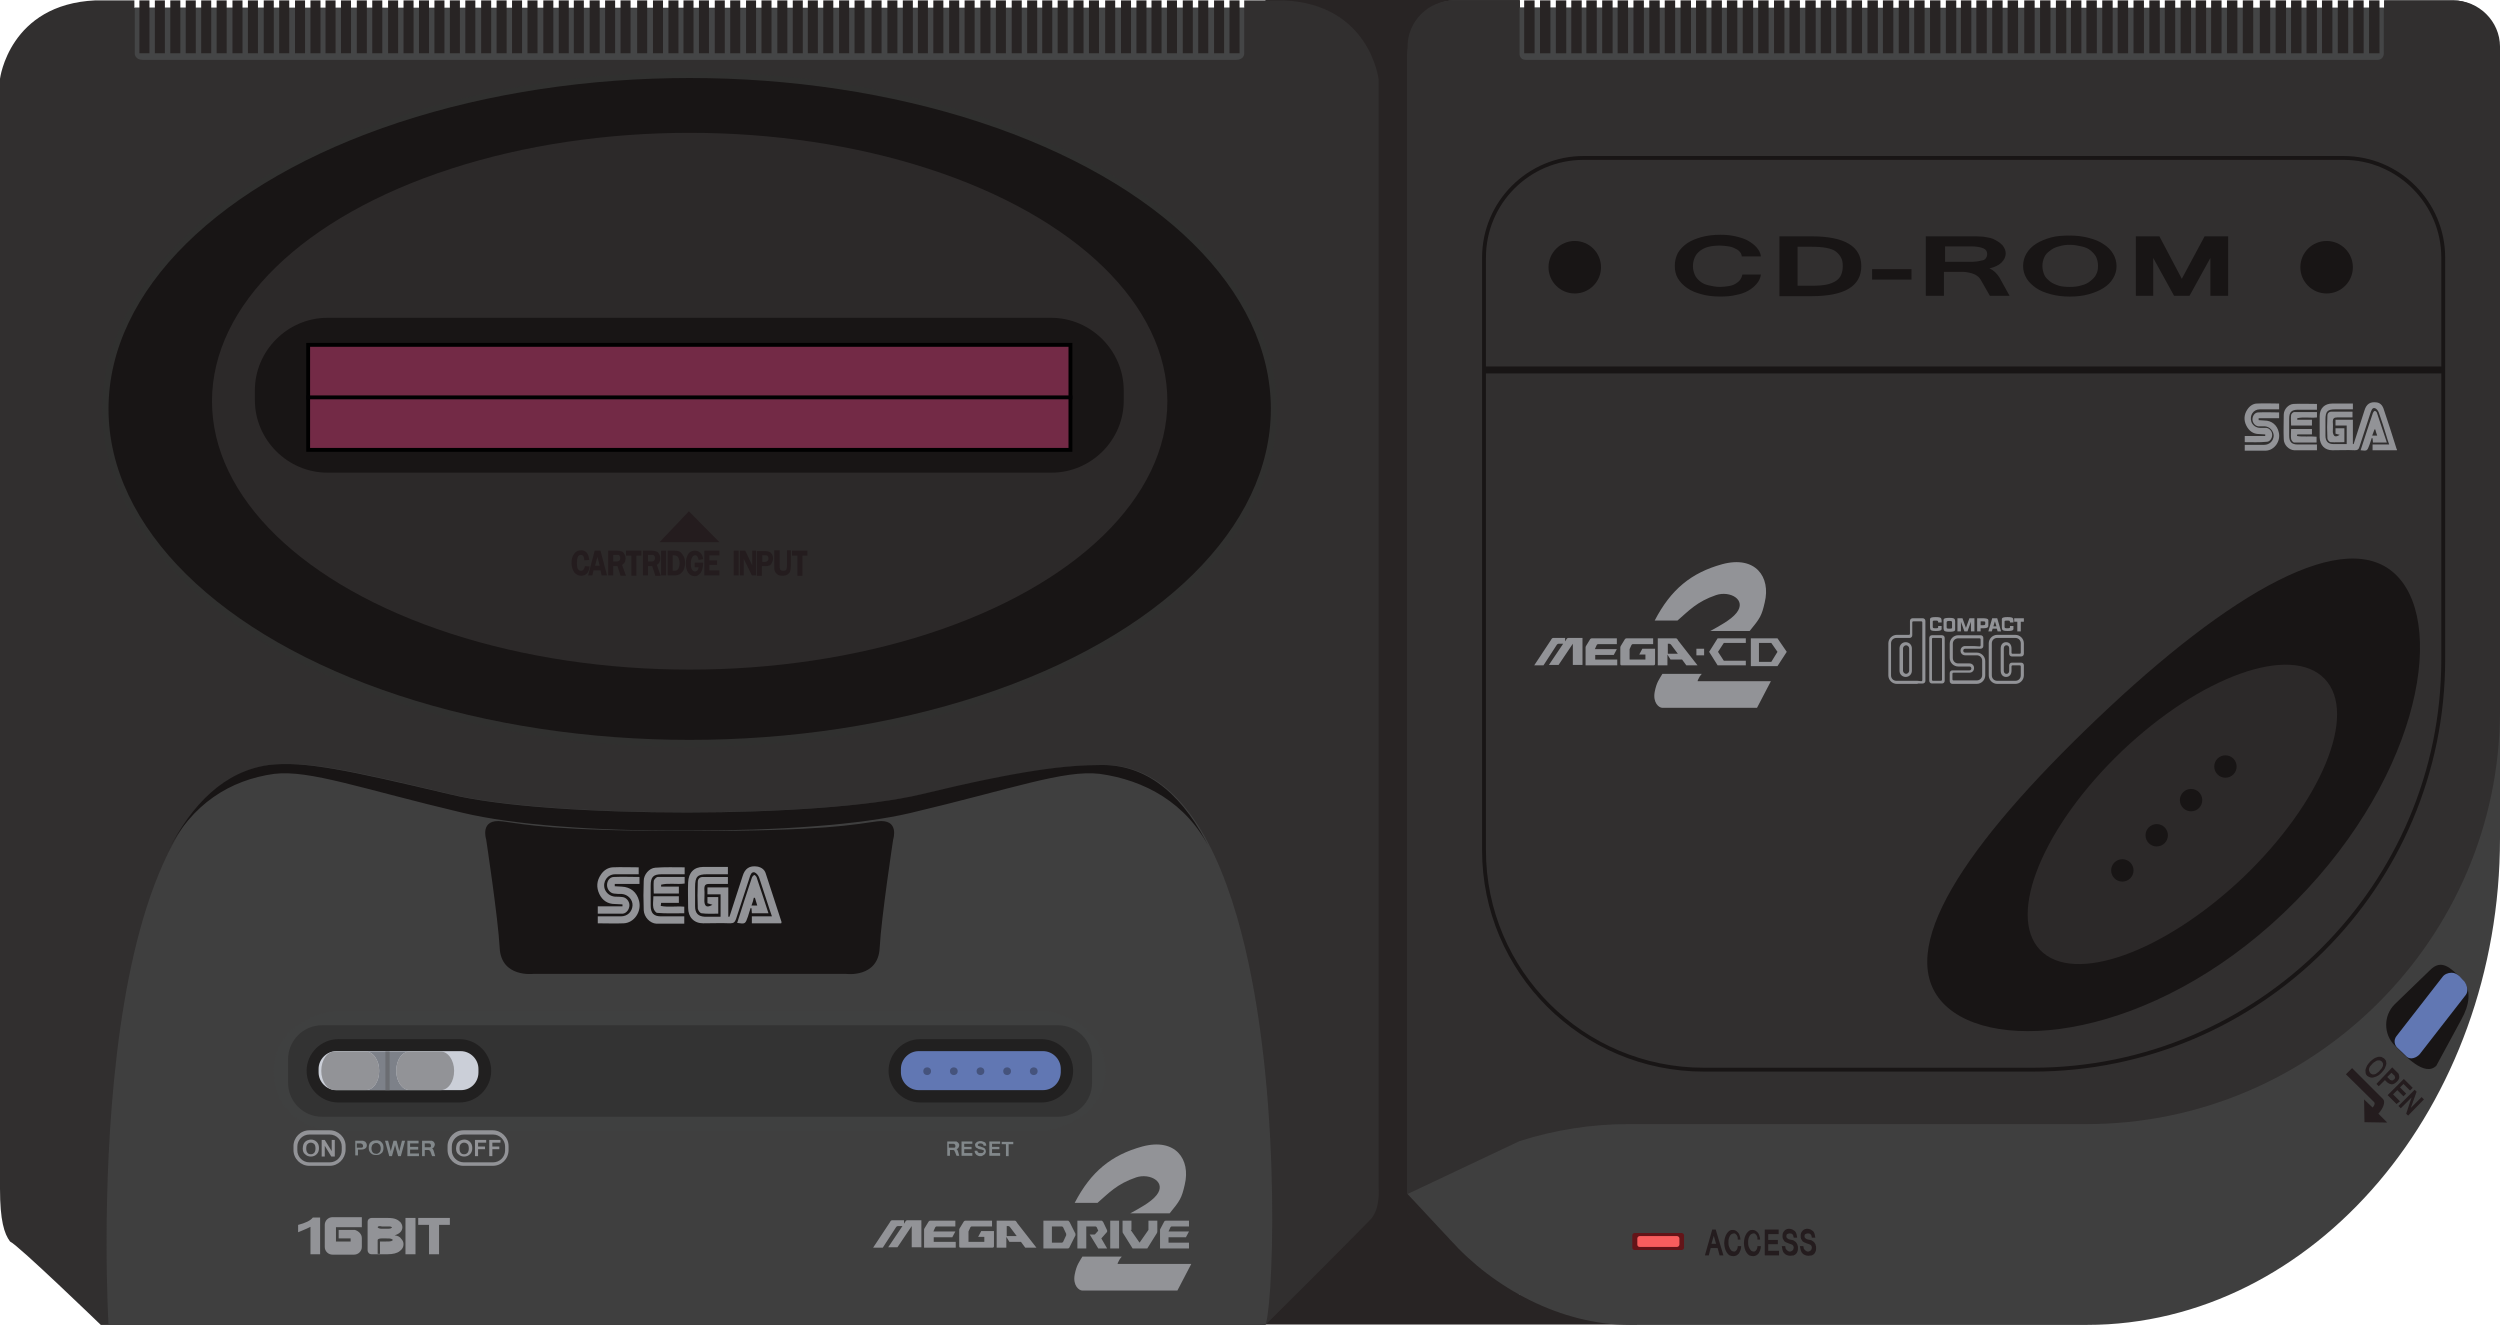 <svg xmlns="http://www.w3.org/2000/svg" viewBox="0 0 400 211.986">
  <path fill="#282424" d="M202.471 0h40.655v211.925h-40.655zm40.655 207.105h18.783v4.819h-18.783z"/>
  <path fill="#312f2f" d="M15.261.062h6.24v1.174h177.572V.062h6.24c13.84.556 15.261 12.604 15.261 12.604v177.201s.371 3.522-1.298 5.252c-3.213 3.336-14.334 14.396-16.806 16.867H16.126S2.966 199.259 1.606 198.641C.68 197.405 0 195.304 0 190.176V12.604S1.483.68 15.261.062z"/>
  <path fill="#3f3f3f" d="M202.595 211.554c-.062.185-.062.309-.124.371H17.362s-5.066-85.326 25.826-89.527c5.684-.68 12.851.803 28.977 4.696 16.188 3.831 59.252 3.831 75.44 0 16.188-3.831 23.231-4.696 28.977-4.696 10.689 0 17.3 10.442 21.316 24.22 7.229 24.776 5.931 60.303 4.696 64.937z"/>
  <path fill="#181515" d="M110.349 132.963c-21.872 0-26.197-1.05-29.966-1.545-3.707-.494-2.595 2.904-2.595 2.904s1.915 12.604 2.162 17.362c.247 4.757 5.375 4.14 5.375 4.14h50.046s5.128.68 5.375-4.14c.247-4.819 2.162-17.362 2.162-17.362s1.112-3.398-2.595-2.904c-3.769.494-8.156 1.545-29.966 1.545z"/>
  <ellipse cx="110.349" cy="65.555" fill="#30302f" ry="54.001" rx="93.976"/>
  <ellipse cx="110.349" cy="65.431" fill="#181515" ry="52.95" rx="92.987"/>
  <ellipse cx="110.349" cy="64.195" fill="#2c2929" ry="42.941" rx="76.429"/>
  <path fill="#241c1e" d="M110.226 81.804l-4.696 4.943h9.577"/>
  <g fill="#929397">
    <path d="M124.992 147.729h-4.696v-1.112h3.213c-.247-.68-.432-1.297-.618-1.854-.494-1.421-.927-2.904-1.421-4.325-.124-.371-.432-.741-.741-.865-.494-.124-.68.432-.803.865-.741 2.224-1.421 4.387-2.162 6.611-.185.494-.371.68-.927.68-1.421-.062-2.904 0-4.325 0-1.483 0-2.41-.989-2.41-2.471 0-1.359-.062-2.719 0-4.078.062-1.545.927-2.471 2.41-2.471h3.954v1.174h-3.336c-1.545 0-1.915.371-1.915 2.039v3.089c0 1.112.494 1.606 1.545 1.668h2.533v-3.584h-2.101v-1.112h3.336v4.696h.185c.68-2.162 1.421-4.325 2.101-6.487.371-1.236 1.112-1.73 2.348-1.545.68.124 1.174.494 1.359 1.112.865 2.595 1.668 5.19 2.533 7.785 0 .062-.062.124-.062.185zm-29.348 0v-1.112h3.707c1.05 0 1.792-.741 1.854-1.73.062-.927-.741-1.792-1.73-1.854-.432 0-.803 0-1.236-.062-.618-.062-1.112-.68-1.112-1.359 0-.68.432-1.297 1.112-1.297 1.359-.062 2.657 0 4.078 0v1.112h-3.954v.371c.371 0 .741.062 1.112.062 1.421.062 2.41.865 2.78 2.286.432 1.73-.803 3.522-2.471 3.584-1.359.062-2.657 0-4.14 0z"/>
    <path d="M95.644 146.185v-1.174h3.954v-.309c-.432 0-.803-.062-1.236-.062-1.112 0-1.977-.556-2.471-1.606-.494-1.05-.432-2.101.247-3.089.432-.68 1.112-1.112 1.854-1.174 1.359-.062 2.78 0 4.201 0v1.112h-3.769c-1.236 0-2.039 1.174-1.668 2.348.247.68.865 1.174 1.668 1.236.371 0 .803 0 1.174.062.618.062 1.112.68 1.112 1.297 0 .68-.494 1.297-1.05 1.359H95.644zm13.902-7.414v1.112h-3.707c-1.297 0-1.73.432-1.73 1.792v3.213c0 1.236.494 1.73 1.668 1.73h3.707v1.174h-4.449c-1.05-.062-1.977-1.05-2.039-2.162-.062-1.545-.062-3.151 0-4.696 0-.989.865-2.039 1.854-2.101 1.545-.124 3.089-.062 4.696-.062zm8.403 8.897c.803-2.471 1.545-4.881 2.348-7.229.062-.185.247-.371.371-.432.062-.062.309.185.371.309.618 1.915 1.297 3.831 1.915 5.808h-2.657c0-.309-.062-.556-.062-.803-.062 0-.062 0-.124-.062-.124.432-.309.865-.432 1.359-.432 1.236-.432 1.236-1.73 1.05zm2.286-2.78h.927c-.124-.432-.247-.865-.371-1.236h-.185c-.062.371-.185.741-.371 1.236zm-6.24-.124c-.371-.124-.556-.185-.803-.247v-.989h1.73v2.657c-.865 0-1.792.062-2.657-.062-.247 0-.556-.432-.618-.741-.062-1.421-.062-2.842 0-4.263 0-.494.309-.803.803-.803h4.016v1.112h-2.966c-.618 0-.803.185-.803.803.062.68 0 1.359 0 1.977.062.865.432 1.05 1.297.556z"/>
    <path d="M105.715 144.949c1.236.247 2.471 0 3.769.124v1.05c-1.483 0-2.904.062-4.325-.062-.247 0-.556-.494-.618-.803-.124-.556 0-1.174 0-1.854h4.078v1.05h-2.842c0 .247-.062.371-.062.494zm3.831-4.634v1.05c-1.236.185-2.533-.124-3.769.185v.309h2.842v1.112h-4.016c0-.68-.062-1.359 0-2.039.062-.247.432-.618.618-.618h4.325z"/>
  </g>
  <path fill="#241c1e" d="M94.285 89.589l-.803.062c0-.556-.185-.865-.556-.865-.432 0-.618.432-.618 1.297 0 .494.062.865.185.989.124.185.247.247.494.247.309 0 .494-.247.618-.741l.741.062c-.062.494-.185.865-.432 1.112-.247.247-.556.371-.927.371-.432 0-.803-.185-1.112-.556-.247-.371-.432-.865-.432-1.483 0-.618.124-1.112.432-1.483.247-.371.618-.556 1.112-.556.741 0 1.174.494 1.297 1.545zm1.792-1.483l1.05 3.954h-.865l-.185-.803h-1.112l-.185.803h-.68l1.05-3.954h.927zm-.865 2.41h.741l-.371-1.421-.371 1.421zm2.904 0v1.545h-.803v-3.954h1.483c.247 0 .494.062.68.124.185.062.309.185.432.432.124.185.185.432.185.68 0 .494-.185.803-.556 1.05l.618 1.73h-.865l-.494-1.545h-.68zm0-1.668v.989h.494c.185 0 .247 0 .371-.062.062 0 .124-.062.185-.185.062-.062.062-.185.062-.309 0-.124 0-.185-.062-.309-.062-.124-.124-.124-.185-.185h-.865zm4.51-.741v.803h-.803v3.213h-.803v-3.213h-.865v-.803h2.471zm1.05 2.41v1.545h-.803v-3.954h1.483c.247 0 .494.062.68.124.185.062.309.185.432.432.124.185.185.432.185.68 0 .494-.185.803-.556 1.05l.618 1.73h-.865l-.494-1.545h-.68zm0-1.668v.989h.494c.185 0 .247 0 .371-.062.062 0 .124-.062.185-.185.062-.062.062-.185.062-.309 0-.124 0-.185-.062-.309l-.185-.185h-.865zm2.904-.741v3.954h-.803v-3.954h.803zm.247 0h1.05c.432 0 .741.062.927.185.185.124.371.371.556.68.185.309.247.68.247 1.112 0 .556-.124 1.05-.432 1.421-.309.371-.68.556-1.174.556h-1.174v-3.954zm.803.741v2.471h.309c.309 0 .494-.124.618-.371.124-.247.185-.556.185-.865 0-.247-.062-.432-.124-.68-.062-.185-.185-.371-.309-.432-.124-.062-.247-.124-.432-.124h-.247zm4.881 1.112s0 1.236-.432 1.73c-.432.432-.556.494-.927.494-.432 0-.803-.185-1.05-.556-.247-.371-.371-.865-.371-1.421 0-.618.124-1.112.371-1.545.247-.371.618-.556 1.05-.556.371 0 .68.124.927.371.247.247.371.556.432.989l-.741.124c-.062-.494-.247-.741-.556-.741-.185 0-.371.124-.494.371-.124.247-.185.556-.185.989 0 .432.062.741.185.927.124.185.309.309.494.309.124 0 .247-.062.371-.185.124-.124.185-.309.185-.494h-.618v-.741h1.359zm2.595-1.112h-1.606v.803h1.236v.741h-1.236v.865h1.606v.803h-2.41v-3.954h2.41v.741zm3.089-.741v3.954h-.803v-3.954h.803zm2.78 0v3.954h-.68l-1.298-2.657v2.657h-.618v-3.954h.865l1.112 2.348v-2.348h.618zm.927 2.533v1.483h-.803v-3.954h1.298c.309 0 .494.062.68.124.185.062.309.185.432.371.124.185.185.432.185.68 0 .185-.062.371-.124.556-.062.185-.185.309-.247.432-.124.124-.247.185-.371.185-.124.062-.309.062-.556.062h-.494zm0-.741h.494c.185 0 .309-.062.432-.185.124-.124.124-.247.124-.371 0-.185-.062-.309-.124-.371-.062-.124-.247-.124-.371-.124h-.494v1.05zm4.634-1.792v2.471c0 .371-.062.68-.124.865-.062.185-.247.371-.432.494-.185.124-.494.185-.803.185-.309 0-.556-.062-.741-.185-.185-.124-.309-.247-.432-.494-.124-.247-.124-.494-.124-.927v-2.471h.865v2.471c0 .185 0 .371.062.494 0 .124.062.185.185.247.124.062.185.062.309.062.124 0 .247 0 .371-.062.124-.062.124-.124.185-.247 0-.124.062-.247.062-.494v-2.471h.618zm2.657 0v.803h-.803v3.213h-.803v-3.213h-.865v-.803h2.471z"/>
  <path fill="#181515" d="M168.242 75.626H52.394c-6.364 0-11.616-5.252-11.616-11.616v-1.545c0-6.364 5.252-11.616 11.616-11.616H168.18c6.364 0 11.616 5.252 11.616 11.616v1.545c.062 6.364-5.19 11.616-11.554 11.616z"/>
  <path d="M48.996 54.866H171.579v17.424H48.996z"/>
  <path fill="#732a46" d="M49.614 55.483h121.347V71.671H49.614z"/>
  <path fill="#010102" d="M48.996 63.268H171.579v.618H48.996z"/>
  <path fill="#181515" d="M26.877 136.175c3.831-7.538 9.886-11.369 16.991-12.357 5.684-.68 14.025 2.41 30.213 6.24 8.094 1.915 20.945 2.904 35.836 2.842 14.89 0 27.742-.927 35.836-2.842 16.188-3.831 24.467-6.92 30.213-6.24 7.105.989 13.902 4.572 17.671 12.11-4.016-8.156-9.577-13.531-17.3-13.531-5.746 0-12.851.803-28.977 4.696-8.032 1.915-22.737 2.904-37.442 2.904-14.89 0-29.842-.927-37.936-2.904-16.188-3.831-23.293-5.375-28.977-4.696-7.105.989-12.295 6.24-16.126 13.778z"/>
  <path fill="#3f4040" d="M176.892 171.331c0 8.156-9.391 9.577-9.391 9.577H53.197c-1.668 0-9.391-1.359-9.391-9.577 0-8.156 9.391-9.577 9.391-9.577H167.501s9.391 1.421 9.391 9.577z"/>
  <path fill="#333" d="M169.293 178.684H51.529c-2.966 0-5.437-2.41-5.437-5.437v-3.769c0-2.966 2.41-5.437 5.437-5.437H169.293c2.966 0 5.437 2.41 5.437 5.437v3.769c0 3.027-2.41 5.437-5.437 5.437z"/>
  <path fill="#212020" d="M166.636 176.398h-19.401c-2.78 0-5.066-2.286-5.066-5.066s2.286-5.066 5.066-5.066h19.401c2.78 0 5.066 2.286 5.066 5.066s-2.286 5.066-5.066 5.066z"/>
  <path fill="#6177b3" d="M166.883 174.421h-19.895c-1.545 0-2.842-1.297-2.842-2.842v-.556c0-1.545 1.298-2.842 2.842-2.842h19.895c1.545 0 2.842 1.297 2.842 2.842v.556c-.062 1.606-1.297 2.842-2.842 2.842z"/>
  <circle cx="148.347" cy="171.393" r=".618" fill="#45537c"/>
  <circle cx="152.61" cy="171.393" r=".618" fill="#45537c"/>
  <circle cx="156.874" cy="171.393" r=".618" fill="#45537c"/>
  <circle cx="161.137" cy="171.393" r=".618" fill="#45537c"/>
  <circle cx="165.4" cy="171.393" r=".618" fill="#45537c"/>
  <path fill="#212020" d="M73.525 176.398h-19.401c-2.78 0-5.066-2.286-5.066-5.066s2.286-5.066 5.066-5.066h19.401c2.78 0 5.066 2.286 5.066 5.066s-2.286 5.066-5.066 5.066z"/>
  <path fill="#cbcfd8" d="M73.772 174.421h-19.957c-1.545 0-2.842-1.297-2.842-2.842v-.556c0-1.545 1.297-2.842 2.842-2.842h19.895c1.545 0 2.842 1.297 2.842 2.842v.556c0 1.606-1.236 2.842-2.78 2.842z"/>
  <path fill="#7d8189" d="M65.555 168.242c-1.236 0-2.162 1.359-2.162 3.089 0 1.73.989 3.089 2.162 3.089h-7.044c1.236 0 2.162-1.359 2.162-3.089 0-1.73-.989-3.089-2.162-3.089h7.044z"/>
  <path fill="#6b6d72" d="M61.662 168.242h.68v6.179h-.68z"/>
  <path fill="#929397" d="M58.511 168.242h-4.943c-1.236 0-2.162 1.359-2.162 3.089 0 1.73.989 3.089 2.162 3.089h4.943c1.236 0 2.162-1.359 2.162-3.089 0-1.73-.989-3.089-2.162-3.089zm11.986 0h-4.943c-1.236 0-2.162 1.359-2.162 3.089 0 1.73.989 3.089 2.162 3.089h4.943c1.236 0 2.162-1.359 2.162-3.089 0-1.73-.989-3.089-2.162-3.089z"/>
  <path fill="#444546" d="M199.073 1.236v7.414s-.062.927-1.298.927H22.861c-1.236 0-1.297-.927-1.297-.927V1.236l88.786.062 88.724-.062z"/>
  <path fill="#282424" d="M22.305.062h1.606v8.465h-1.606zm2.471 0h1.606v8.465h-1.606zm2.471 0h1.606v8.465h-1.606zm2.471 0h1.606v8.465h-1.606zm2.471 0h1.606v8.465H32.19zm2.471 0h1.606v8.465h-1.606zm2.533 0h1.606v8.465h-1.606zm2.471 0h1.606v8.465h-1.606zm2.533 0h1.606v8.465h-1.606zm2.471 0h1.606v8.465h-1.606zm2.533 0h1.606v8.465h-1.606zm2.471 0h1.606v8.465h-1.606zm2.41 0h1.606v8.465h-1.606zm2.471 0h1.606v8.465h-1.606zm2.533 0h1.606v8.465h-1.606zm2.471 0h1.606v8.465h-1.606zm2.533 0h1.606v8.465h-1.606zm2.471 0h1.606v8.465h-1.606zm2.471 0h1.606v8.465H67.037zm2.471 0h1.606v8.465h-1.606zm2.471 0h1.606v8.465h-1.606zm2.471 0h1.606v8.465h-1.606zm2.533 0h1.606v8.465h-1.606zm2.471 0h1.606v8.465h-1.606zm2.471 0h1.606v8.465h-1.606zm2.471 0h1.606v8.465h-1.606zm2.533 0h1.606v8.465h-1.606zm2.471 0h1.606v8.465h-1.606zm2.41 0h1.606v8.465h-1.606zm2.533 0h1.606v8.465h-1.606zm2.471 0h1.606v8.465h-1.606zm2.471 0h1.606v8.465h-1.606zm2.657 0h1.606v8.465h-1.606zm2.533 0h1.606v8.465h-1.606zm2.471 0h1.606v8.465h-1.606zm2.41 0h1.606v8.465h-1.606zm2.471 0h1.606v8.465h-1.606zm2.533 0h1.606v8.465h-1.606zm2.471 0h1.606v8.465h-1.606zm2.533 0h1.606v8.465h-1.606zm2.471 0h1.606v8.465h-1.606zm2.533 0h1.606v8.465h-1.606zm2.471 0h1.606v8.465h-1.606zm2.41 0h1.606v8.465h-1.606zm2.471 0h1.606v8.465h-1.606zm2.533 0h1.606v8.465h-1.606zm2.471 0h1.606v8.465h-1.606zm2.719 0h1.606v8.465h-1.606zm2.533 0h1.606v8.465h-1.606zm2.471 0h1.606v8.465h-1.606zm2.41 0h1.606v8.465h-1.606zm2.471 0h1.606v8.465h-1.606zm2.533 0h1.606v8.465h-1.606zm2.471 0h1.606v8.465h-1.606zm2.533 0h1.606v8.465h-1.606zm2.471 0h1.606v8.465h-1.606zm2.533 0h1.606v8.465h-1.606zm2.471 0h1.606v8.465h-1.606zm2.41 0h1.606v8.465h-1.606zm2.471 0h1.606v8.465h-1.606zm2.533 0h1.606v8.465h-1.606zm2.471 0h1.606v8.465h-1.606zm2.595 0h1.606v8.465h-1.606zm2.533 0h1.606v8.465h-1.606zm2.471 0h1.606v8.465h-1.606zm2.41 0h1.606v8.465h-1.606zm2.471 0h1.606v8.465h-1.606zm2.533 0h1.606v8.465h-1.606zm2.471 0h1.606v8.465h-1.606zm2.533 0h1.606v8.465h-1.606zm2.471 0h1.606v8.465h-1.606z"/>
  <path fill="#82888b" d="M153.475 184.924h-.432l-.247-.618c0-.062-.062-.062-.062-.124 0-.062-.062-.062-.062-.124-.062 0-.062-.062-.124-.062h-.556v.927h-.432v-2.286h1.421c.062 0 .124 0 .124.062.062 0 .062.062.124.062l.124.124s.062.062.062.124c0 .062.062.062.062.124v.124c0 .124-.062.247-.124.371-.062.124-.185.185-.309.247.124.062.185.185.247.371l.185.68zm-1.545-1.298h.741c.062 0 .124 0 .124-.062.062 0 .062-.062.062-.124v-.124c0-.124-.062-.185-.124-.247-.062-.062-.185-.062-.309-.062h-.618v.618zm3.707 1.298h-1.792v-2.286h1.73v.371h-1.298v.494h1.174v.371h-1.174v.618h1.298v.432zm1.297.062c-.185 0-.309 0-.432-.062-.124-.062-.247-.124-.309-.185-.062-.062-.124-.185-.185-.247-.062-.124-.062-.247-.062-.371h.432c0 .062 0 .124.062.185.062.062.062.124.124.124.062.062.124.062.185.062h.371c.062 0 .124-.062.124-.062.062 0 .062-.062.124-.124 0-.062.062-.062.062-.124 0-.062 0-.062-.062-.124 0-.062-.062-.062-.124-.062-.062 0-.124-.062-.185-.062-.062 0-.185-.062-.309-.062-.124 0-.247-.062-.309-.124-.062-.062-.185-.062-.247-.124-.062-.062-.124-.124-.124-.185 0-.062-.062-.124-.062-.247s0-.185.062-.247l.185-.185c.062-.062.185-.124.247-.124.124-.062.247-.062.371-.062.124 0 .247 0 .371.062.124.062.185.062.309.124.124.062.124.124.185.247.062.124.062.185.062.309h-.432c0-.247-.185-.371-.494-.371-.124 0-.247 0-.309.062-.062.062-.124.124-.124.185v.062l.062.062s.062.062.124.062c.062 0 .124.062.185.062.062 0 .124 0 .185.062.062 0 .124.062.185.062.062 0 .124.062.185.062.062.062.124.062.185.124.062.062.062.124.124.185 0 .062.062.124.062.247s0 .185-.062.309c-.062.124-.124.185-.185.247-.062.062-.185.124-.247.124-.062.124-.185.124-.309.124zm3.089-.062h-1.73v-2.286h1.73v.371h-1.297v.494h1.174v.371h-1.174v.618h1.297v.432zm2.101-1.854h-.741v1.915h-.432v-1.915h-.68v-.371h1.854v.371zm-105.344-.556h1.174c.062 0 .185 0 .247.062.062 0 .124.062.185.062.062.062.124.062.124.124.062.062.062.124.124.185 0 .062.062.185.062.247 0 .247-.062.432-.247.556-.185.124-.371.185-.68.185h-.494v.927h-.432v-2.348zm.432 1.112h.68l.124-.062c.062 0 .062-.062.062-.124v-.124c0-.062 0-.124-.062-.185 0-.062-.062-.062-.124-.124-.062 0-.124-.062-.124-.062h-.68v.68zm2.966-1.174c.185 0 .309 0 .494.062s.247.124.371.247c.124.124.185.247.247.371.062.185.062.309.062.494 0 .185 0 .371-.062.494-.062.185-.124.309-.247.371-.124.124-.247.185-.371.247-.124.062-.309.062-.494.062s-.309 0-.494-.062c-.124-.062-.247-.124-.371-.247-.124-.124-.185-.247-.247-.371-.062-.185-.062-.309-.062-.494 0-.185 0-.371.062-.494.062-.185.124-.309.247-.371.124-.124.247-.185.371-.247.185 0 .371-.062.494-.062zm0 2.163c.124 0 .185 0 .309-.062.062-.062.185-.124.247-.185.062-.062.124-.185.124-.247.062-.124.062-.247.062-.371 0-.124 0-.247-.062-.371-.062-.124-.062-.185-.124-.247-.062-.062-.124-.124-.247-.185-.062-.062-.185-.062-.309-.062-.124 0-.185 0-.309.062-.062.062-.185.124-.247.185-.062.062-.124.185-.124.247-.062.124-.062.247-.062.371 0 .124 0 .247.062.371.062.124.062.185.124.247.062.062.124.124.247.185.124 0 .247.062.309.062zm4.634-2.101l-.68 2.471h-.432l-.494-1.792-.494 1.792h-.432l-.68-2.471h.494l.432 1.668.432-1.668h.494l.432 1.668.432-1.668h.494zm2.224 2.471h-1.854v-2.471h1.792v.432h-1.359v.556h1.297v.432h-1.297v.618h1.421v.432zm2.595 0h-.494l-.247-.68c0-.062-.062-.062-.062-.124 0-.062-.062-.062-.124-.124-.062 0-.062-.062-.124-.062h-.618v.989h-.432v-2.471h1.483c.062 0 .124 0 .185.062.062 0 .124.062.124.062l.124.124c0 .062.062.062.062.124 0 .062.062.124.062.124v.124c0 .124-.062.247-.124.371-.062.124-.185.185-.309.247.124.062.185.185.247.371l.247.865zm-1.668-1.421h.803c.062 0 .124 0 .124-.062.062 0 .062-.062.062-.124v-.124c0-.124-.062-.185-.124-.247-.062-.062-.185-.062-.309-.062h-.556v.618z"/>
  <path fill="#929397" d="M47.698 197.158v-1.174c1.174-.309 1.977-.68 2.348-1.174h1.174v5.87h-1.545v-4.387c-.865.432-1.545.68-1.977.865zm17.176-2.286h1.606v5.808h-1.606zm7.105 0v1.112h-1.73v4.696h-1.606v-4.696h-1.73v-1.112m-8.094.618c0-.371.309-.618.618-.618h2.595c.556 0 .989.062 1.297.185.309.124.556.309.741.494.185.247.309.494.309.803 0 .618-.432 1.05-1.236 1.298.494.062.865.247 1.05.556.247.247.371.556.371.865 0 .432-.185.803-.618 1.112-.371.309-1.05.494-1.915.494h-2.595c-.371 0-.618-.309-.618-.618v-4.572zm1.606.865c0 .124.309.247.618.247h.618c.432 0 .741 0 .865-.062.124-.062.185-.124.185-.124 0-.062-.062-.124-.124-.124-.124-.062-.185-.062-.309-.062h-1.174c-.432-.124-.68 0-.68.124zm.371 2.286h.865c.432 0 .741 0 .927-.062.185-.062.247-.124.247-.185 0-.062-.062-.124-.247-.185-.185-.062-.432-.062-.865-.062h-.68c-.371 0-.618.124-.618.247v2.224h.371v-1.977zm-6.982-2.286h4.078v-1.606h-4.696c-.68 0-1.236.556-1.236 1.236v3.522c0 .68.556 1.236 1.236 1.236h3.46c.68 0 1.236-.556 1.236-1.236v-1.421c0-.618-.494-1.112-1.112-1.298h-2.595v1.359h1.915v.494h-2.348v-2.286zm85.882 3.275l2.657-4.016c.124-.247.247-.371.371-.371h1.915v.556l.124-.185c.124-.247.247-.371.371-.371h2.286v4.325h-1.545v-3.398l-2.286 3.398h-1.483l2.286-3.398h-.741c-.062 0-.185.062-.247.124l-2.163 3.336h-1.545zm9.7-1.73v.803h3.522v.927h-5.066v-2.842c0-.062 0-.124.062-.247l.68-1.112c.062-.062.124-.124.247-.124h4.016v.927h-3.027c-.062 0-.124.062-.185.124l-.309.68h3.522l-.494.927h-2.966zm5.561.803h2.533v-.803h-.989l.494-.927h2.039v2.41c0 .124-.062.247-.247.247h-5.066c-.185 0-.247-.062-.247-.247v-2.595c0-.062 0-.124.062-.247l.68-1.112c.062-.062.124-.124.247-.124h4.263v.927h-3.275c-.062 0-.124.062-.185.124l-.309.68v1.668zm10.874.927h-1.792l-.68-.927h-1.854l-.494-.803v1.73h-1.545v-4.325h2.904c.124 0 .247.124.371.371l3.089 3.954zm-3.151-1.854l-1.112-1.483c-.062-.062-.185-.124-.247-.124h-.247v1.606h1.606zm24.467-3.645h-6.302c1.359-.741 3.336-1.792 4.201-2.904 1.668-2.101-1.05-3.584-3.275-2.842-3.089 1.05-4.387 2.533-6.179 4.078h-3.645c2.595-5.005 5.87-7.661 10.812-9.021 5.314-1.421 7.785 2.039 6.796 6.117-.494 2.162-.741 2.533-2.41 4.572zm-8.341 8.156c0-.185.124-.371.247-.618.124-.309.371-.494.432-.618h-6.302c-.494.865-.927 1.298-1.236 2.904-.309 1.73.68 2.533 1.236 2.533h15.199l2.224-4.263h-11.801z"/>
  <path fill="#8c8e92" d="M168.304 198.826h1.606c.062 0 .124-.062.185-.124l.494-1.05v-.247l-.494-1.05c-.062-.062-.124-.124-.185-.124h-1.606v2.595zm-1.359-3.522h3.892c.124 0 .185.062.309.247l.927 1.854v.247l-.927 1.854c-.062.185-.185.247-.309.247h-3.892v-4.449zm5.561 0h3.707c.124 0 .185.062.309.247l.618 1.298v.247l-.927 1.05.927 1.606h-1.421l-1.359-2.224h.68c.062 0 .124 0 .185-.062l.494-.556-.247-.556c-.062-.062-.124-.124-.185-.124h-1.483v3.522h-1.421v-4.449h.124zm6.549 4.449h-1.421v-4.449h1.421v4.449zm1.854-2.966l1.421 2.039 1.421-2.039v-1.483h1.421v1.606c0 .185 0 .247-.062.371l-1.545 2.471h-2.348l-1.545-2.471c-.062-.062-.062-.185-.062-.371v-1.606h1.421v1.483h-.124zm6.055 1.236v.803h3.275v.927h-4.634v-2.904c0-.062 0-.185.062-.247l.618-1.174c.062-.062.124-.124.247-.124h3.707v.927h-2.78c-.062 0-.124.062-.185.124l-.309.68h3.275l-.494.927h-2.78v.062z"/>
  <path fill="#929397" d="M48.44 183.75c0-.247.062-.494.124-.68.062-.124.124-.247.247-.371.124-.124.247-.185.371-.247.185-.062.371-.124.556-.124.371 0 .68.124.927.371.247.247.371.556.371.989s-.124.741-.371.989c-.247.247-.556.371-.927.371-.371 0-.68-.124-.927-.371-.247-.185-.371-.494-.371-.927zm.556 0c0 .309.062.556.185.68.124.185.309.247.556.247.247 0 .371-.062.556-.247.124-.185.185-.371.185-.68 0-.309-.062-.556-.185-.68-.124-.124-.309-.247-.556-.247-.247 0-.371.062-.556.247-.124.124-.185.371-.185.68zm2.471 1.298v-2.657h.494l1.112 1.792v-1.792h.494v2.657h-.556l-1.05-1.73v1.73h-.494zm21.501-1.298c0-.247.062-.494.124-.68.062-.124.124-.247.247-.371.124-.124.247-.185.371-.247.185-.062.371-.124.556-.124.371 0 .68.124.927.371.247.247.371.556.371.989s-.124.741-.371.989c-.247.247-.556.371-.927.371-.371 0-.68-.124-.927-.371-.247-.185-.371-.494-.371-.927zm.556 0c0 .309.062.556.185.68.124.185.309.247.556.247.247 0 .371-.062.556-.247.124-.185.185-.371.185-.68 0-.309-.062-.556-.185-.68-.124-.124-.309-.247-.556-.247-.247 0-.371.062-.556.247-.124.124-.185.371-.185.68zm2.471 1.298v-2.657h1.792v.432h-1.297v.618h1.112v.432h-1.112v1.112h-.494zm2.286 0v-2.657h1.792v.432h-1.297v.618h1.112v.432h-1.112v1.112h-.494z"/>
  <path fill="#929397" d="M52.765 186.531h-3.275c-1.359 0-2.533-1.112-2.533-2.533v-.618c0-1.359 1.112-2.533 2.533-2.533h3.275c1.359 0 2.533 1.112 2.533 2.533v.618c-.062 1.421-1.174 2.533-2.533 2.533zm-3.275-5.005c-1.05 0-1.915.865-1.915 1.915v.618c0 1.05.865 1.915 1.915 1.915h3.275c1.05 0 1.915-.865 1.915-1.915v-.618c0-1.05-.865-1.915-1.915-1.915h-3.275zm29.348 5.005h-4.696c-1.359 0-2.533-1.112-2.533-2.533v-.618c0-1.359 1.112-2.533 2.533-2.533h4.696c1.359 0 2.533 1.112 2.533 2.533v.618c0 1.421-1.112 2.533-2.533 2.533zm-4.634-5.005c-1.05 0-1.915.865-1.915 1.915v.618c0 1.05.865 1.915 1.915 1.915h4.696c1.05 0 1.915-.865 1.915-1.915v-.618c0-1.05-.865-1.915-1.915-1.915H74.205z"/>
  <path fill="#3f3f3f" d="M225.209 191.041V8.835c0-4.819 3.398-8.774 7.476-8.774h10.504v1.174h138.276V.062h11.06C396.602.062 400 4.016 400 8.835v125.301c0 42.817-29.781 77.85-66.111 77.85h-73.031c-11.121 0-21.872-5.87-28.854-13.655"/>
  <path fill="#312f2f" d="M333.828 179.858h-73.34c-5.87 0-11.739.927-17.362 2.719l-17.918 8.465V7.476c0-4.078 3.336-7.414 7.476-7.414h10.504v1.174l138.276.247V.062h11.06C396.602.062 400 3.398 400 7.476v106.333c-.062 36.33-29.781 66.049-66.172 66.049z"/>
  <path fill="#181515" d="M325.239 171.455h-52.641c-19.524 0-35.465-15.879-35.465-35.403V41.211c0-8.959 7.291-16.25 16.25-16.25h121.594c8.959 0 16.25 7.291 16.25 16.25v64.319c0 36.392-29.595 65.925-65.987 65.925zM253.383 25.579c-8.65 0-15.632 6.982-15.632 15.632v94.841c0 19.215 15.632 34.785 34.847 34.785h52.641c36.021 0 65.369-29.286 65.369-65.307V41.211c0-8.588-7.044-15.632-15.632-15.632H253.383z"/>
  <path fill="#181515" d="M237.442 58.635h153.475v1.112H237.442z"/>
  <g fill="#929397">
    <path d="M321.594 100.216v.124c0 .124 0 .185-.432.185-.432 0-.371-.062-.432-.185v-.865c0-.124 0-.185.432-.185s.371.062.432.185v.124h.556v-.309c-.062-.309.062-.556-.927-.556-1.05 0-.927.247-.927.556v1.112c.062.309-.062.556.927.556 1.05 0 .927-.247.927-.556v-.247h-.556v.062zm-6.487-1.297l-.556 1.545-.556-1.545h-.803v2.101h.556v-1.545l.556 1.545h.494l.556-1.545v1.545h.556V98.919m6.364 0h1.545v.556h-.494v1.545h-.556v-1.545h-.494m-4.14 1.545l.618-2.101h.803l.618 2.101h-.556l-.124-.432h-.68l.124-.371h.494l-.247-.803-.494 1.606m-6.796-1.668c.432 0 .371.062.432.185v.865c0 .124 0 .185-.432.185-.432 0-.371-.062-.432-.185v-.865c.062-.124.062-.185.432-.185v-.494c-1.05 0-.927.247-.927.556v1.112c.062.309-.062.556.927.556 1.05 0 .927-.247.927-.556v-1.112c-.062-.309.062-.556-.927-.556v.494zm-1.792.865v.124c0 .124 0 .185-.432.185s-.371-.062-.432-.185v-.865c0-.124 0-.185.432-.185s.371.062.432.185v.124h.556v-.309c-.062-.309.062-.556-.927-.556-1.05 0-.927.247-.927.556v1.112c.062.309-.062.556.927.556 1.05 0 .927-.247.927-.556v-.247h-.556zm7.105.309h-.309v-.494h.309c.432 0 .371-.062.432-.185v-.247c0-.124 0-.185-.432-.185h-.309v1.606h-.556v-2.101h.865c1.05 0 .927.247.927.556v.494c0 .309.062.556-.927.556zm-10.442 8.403h-3.336c-.494 0-.865-.371-.865-.865v-5.128c0-.494.371-.865.865-.865h2.101c.247 0 .432-.185.432-.432v-2.039c0-.124.062-.185.185-.185h1.236c.124 0 .185.062.185.185v9.206c0 .124-.062.185-.185.185l-.618-.062v.432h.865c.247 0 .432-.185.432-.432v-9.577c0-.247-.185-.432-.432-.432h-1.606c-.247 0-.432.185-.432.432v2.039c0 .124-.062.185-.185.185h-1.915c-.741 0-1.359.618-1.359 1.359v5.128c0 .741.618 1.359 1.359 1.359h3.336l-.062-.494z"/>
    <path d="M305.468 107.074v-3.336c0-.247-.247-.494-.494-.494-.247 0-.494.247-.494.494v3.584c0 .247.247.494.494.494.247 0 .494-.247.494-.494v-.247h.432v.247c0 .556-.432.989-.989.989s-.989-.432-.989-.989v-3.584c0-.556.432-.989.989-.989s.989.432.989.989v3.336h-.432zm4.449 1.854h-.618c-.124 0-.185-.062-.185-.185V102.255c0-.124.062-.185.185-.185h1.236c.124 0 .185.062.185.185v6.487c0 .124-.062.185-.185.185h-.618v.432h.803c.247 0 .432-.185.432-.432v-6.858c0-.247-.185-.432-.432-.432h-1.606c-.247 0-.432.185-.432.432v6.858c0 .247.185.432.432.432h.803v-.432zm5.87-5.561h-1.359c-.432 0-.741.309-.741.741s.309.741.741.741h1.854c.494 0 .865.371.865.865v2.286c0 .494-.371.865-.865.865h-3.707c-.124 0-.185-.062-.185-.185v-.865c0-.124.062-.185.185-.185h2.533c.432 0 .741-.309.741-.741 0-.432-.309-.741-.741-.741h-1.792c-.494 0-.865-.371-.865-.865v-2.286c0-.494.371-.865.865-.865h3.398c.124 0 .185.062.185.185v.927c0 .124-.062.185-.185.185l-.927-.062v.432h1.112c.247 0 .432-.185.432-.432v-1.297c0-.247-.185-.432-.432-.432h-3.584c-.741 0-1.359.618-1.359 1.359v2.286c0 .741.618 1.359 1.359 1.359h1.792c.185 0 .309.124.309.309s-.124.309-.309.309h-2.719c-.247 0-.432.185-.432.432v1.297c0 .247.185.432.432.432h3.892c.741 0 1.359-.618 1.359-1.359v-2.286c0-.741-.618-1.359-1.359-1.359h-1.854c-.185 0-.309-.124-.309-.309s.124-.309.309-.309h1.359v-.432zm6.796 1.236h.556c.124 0 .185-.062.185-.185v-1.483c0-.494-.371-.865-.865-.865h-2.904c-.494 0-.865.371-.865.865v5.128c0 .494.371.865.865.865h2.904c.494 0 .865-.371.865-.865v-1.421c0-.124-.062-.185-.185-.185h-1.112c-.124 0-.185.062-.185.185v.68c0 .556-.309.989-.865.989s-.865-.432-.865-.989v-3.584c0-.556.309-.989.865-.989s.865.432.865.989v.68c0 .124.062.185.185.185h.556v.432h-.68c-.247 0-.432-.185-.432-.432v-.865c0-.247-.124-.494-.432-.494s-.432.247-.432.494v3.584c0 .247.124.494.432.494s.432-.247.432-.494v-.865c0-.247.185-.432.432-.432h1.483c.247 0 .432.185.432.432v1.606c0 .741-.618 1.359-1.359 1.359h-2.904c-.741 0-1.359-.618-1.359-1.359v-5.128c0-.741.618-1.359 1.359-1.359h2.904c.741 0 1.359.618 1.359 1.359v1.668c0 .247-.185.432-.432.432h-.803v-.432z"/>
  </g>
  <path fill="#181515" d="M335.558 114.983c-21.192 20.204-32.623 37.133-24.652 45.536 8.032 8.403 33.364 5.684 54.557-14.52 21.192-20.204 26.135-45.474 18.103-53.815-8.032-8.341-26.815 2.595-48.007 22.799z"/>
  <path fill="#2c2929" d="M339.512 120.173c-12.542 11.986-18.474 26.197-13.099 31.82 5.375 5.622 19.833.371 32.437-11.554 12.542-11.986 18.474-26.197 13.099-31.82-5.375-5.622-19.833-.432-32.437 11.554z"/>
  <circle cx="339.574" cy="139.265" r="1.792" fill="#181515"/>
  <circle cx="345.073" cy="133.642" r="1.792" fill="#181515"/>
  <circle cx="350.572" cy="128.02" r="1.792" fill="#181515"/>
  <circle cx="356.07" cy="122.644" r="1.792" fill="#181515"/>
  <path fill="#241c1e" d="M275.749 200.865h-.618l-.309-1.174h-1.112l-.309 1.174h-.618l1.174-4.14h.556l1.236 4.14zm-1.174-1.854l-.371-1.297-.371 1.297h.741zm3.46-.865c0-.124 0-.247-.062-.309-.062-.124-.062-.185-.124-.247l-.185-.185c-.062-.062-.185-.062-.247-.062-.124 0-.247.062-.371.124-.124.062-.185.185-.247.247-.062.124-.124.247-.185.432-.062.185-.062.371-.062.618 0 .247 0 .432.062.618.062.185.124.309.185.432.062.124.185.185.247.309.124.062.247.124.371.124.124 0 .185 0 .247-.062.062-.062.124-.062.185-.185.062-.062.124-.185.124-.247.062-.124.062-.247.062-.371h.556c0 .247-.062.494-.124.68-.062.185-.185.371-.247.494-.124.124-.247.247-.371.309-.124.062-.309.124-.494.124-.247 0-.432-.062-.618-.124-.185-.124-.309-.247-.432-.432-.124-.185-.247-.432-.309-.68-.062-.247-.124-.556-.124-.865 0-.309.062-.618.124-.865.062-.247.185-.494.309-.68.124-.185.247-.309.432-.432.185-.124.371-.124.556-.124.185 0 .309.062.432.124.124.062.247.185.371.309.124.124.185.309.247.494.062.185.124.371.124.618h-.432zm3.151 0c0-.124 0-.247-.062-.309-.062-.124-.062-.185-.124-.247l-.185-.185c-.062-.062-.185-.062-.247-.062-.124 0-.247.062-.371.124-.124.062-.185.185-.247.247-.062.124-.124.247-.185.432-.062.185-.062.371-.062.618 0 .247 0 .432.062.618.062.185.124.309.185.432.062.124.185.185.247.309.124.062.247.124.371.124.124 0 .185 0 .247-.062.062-.062.124-.062.185-.185.062-.062.124-.185.124-.247.062-.124.062-.247.062-.371h.556c0 .247-.062.494-.124.68-.062.185-.185.371-.247.494-.124.124-.247.247-.371.309-.124.062-.309.124-.494.124-.247 0-.432-.062-.618-.124-.185-.124-.309-.247-.432-.432-.124-.185-.247-.432-.309-.68-.062-.247-.124-.556-.124-.865 0-.309.062-.618.124-.865.062-.247.185-.494.309-.68.124-.185.247-.309.432-.432.185-.124.371-.124.556-.124.185 0 .309.062.432.124.124.062.247.185.371.309.124.124.185.309.247.494.062.185.124.371.124.618h-.432zm3.46 2.719h-2.286v-4.14h2.224v.741h-1.668v.927h1.545v.68h-1.545v1.05h1.73v.741zm1.792.062c-.247 0-.432-.062-.556-.124-.185-.062-.309-.185-.432-.309-.124-.124-.185-.309-.247-.494-.062-.185-.062-.432-.124-.618h.556c0 .124.062.247.062.371.062.124.124.185.185.247.062.062.124.124.247.185.062.062.185.062.247.062.062 0 .185 0 .247-.062.062 0 .124-.062.185-.124.062-.062.124-.124.124-.185 0-.062.062-.124.062-.247 0-.062 0-.185-.062-.247 0-.062-.062-.124-.124-.185-.062-.062-.124-.062-.247-.124-.124-.062-.247-.062-.371-.124-.185-.062-.309-.124-.432-.185-.124-.062-.247-.124-.309-.247-.062-.124-.124-.185-.185-.309-.062-.124-.062-.247-.062-.432s0-.309.062-.494c.062-.124.124-.247.247-.371.124-.124.185-.185.371-.247.124-.062.309-.062.432-.062.185 0 .309.062.494.124.124.062.247.185.371.247.124.124.185.247.247.432.062.185.062.371.124.618h-.556c-.062-.494-.247-.68-.618-.68-.185 0-.309.062-.432.124-.124.062-.124.185-.124.371 0 .062 0 .124.062.185 0 .062.062.062.124.124.062.062.124.062.185.124.062 0 .185.062.247.062.062 0 .185.062.309.062.124 0 .185.062.309.124.062.062.185.124.247.185.062.062.124.124.185.247.062.124.124.185.124.309.062.124.062.247.062.432 0 .185 0 .371-.062.494-.062.185-.124.309-.247.432-.124.124-.247.185-.371.247-.247 0-.432.062-.556.062zm2.904 0c-.247 0-.432-.062-.556-.124-.185-.062-.309-.185-.432-.309-.124-.124-.185-.309-.247-.494-.062-.185-.062-.432-.124-.618h.556c0 .124.062.247.062.371.062.124.124.185.185.247.062.062.124.124.247.185.062.062.185.062.247.062.062 0 .185 0 .247-.062.062 0 .124-.062.185-.124.062-.062.124-.124.124-.185 0-.062.062-.124.062-.247 0-.062 0-.185-.062-.247 0-.062-.062-.124-.124-.185-.062-.062-.124-.062-.247-.124-.124-.062-.247-.062-.371-.124-.185-.062-.309-.124-.432-.185-.124-.062-.247-.124-.309-.247-.062-.124-.124-.185-.185-.309-.062-.124-.062-.247-.062-.432s0-.309.062-.494c.062-.124.124-.247.247-.371.124-.124.185-.185.371-.247.124-.062.309-.062.432-.062.185 0 .309.062.494.124.124.062.247.185.371.247.124.124.185.247.247.432.062.185.062.371.124.618h-.556c-.062-.494-.247-.68-.618-.68-.185 0-.309.062-.432.124-.124.062-.124.185-.124.371 0 .062 0 .124.062.185 0 .062.062.062.124.124.062.062.124.062.185.124.062 0 .185.062.247.062.062 0 .185.062.309.062.124 0 .185.062.309.124.062.062.185.124.247.185.062.062.124.124.185.247.062.062.124.185.124.309.062.124.062.247.062.432 0 .185 0 .371-.062.494-.062.124-.124.309-.247.432-.124.124-.247.185-.371.247-.247 0-.371.062-.556.062z"/>
  <path fill="#631418" d="M261.168 199.629v-1.977c0-.185.185-.371.371-.371h7.538c.185 0 .371.185.371.371v1.977c0 .185-.185.371-.371.371h-7.538c-.185 0-.371-.124-.371-.371z"/>
  <path fill="#f95d5d" d="M261.971 199.135v-.989c0-.185.185-.371.371-.371h5.993c.185 0 .371.185.371.371v.989c0 .185-.185.371-.371.371h-5.993c-.185 0-.371-.124-.371-.371z"/>
  <path fill="#181515" d="M383.133 167.254c-1.792-1.792-1.792-4.757 0-6.549l5.684-5.499c1.792-1.792 3.213-.432 5.005 1.359 1.792 1.792 1.236 4.325 0 6.549l-4.016 7.414c-1.854 1.792-4.881-1.483-6.673-3.275z"/>
  <path fill="#241c1e" d="M379.611 177.201c.309-.309.432-.68.247-.865l-4.51-4.449.989-.989 4.943 4.943c.432.432.062 1.483-.741 2.348l1.421 1.421-3.645-.062-.062-3.645 1.359 1.297m1.915-7.785c.124.124.247.309.247.432.062.185.062.371 0 .556-.062.185-.124.371-.247.618-.124.185-.309.432-.494.618-.185.185-.371.371-.618.494-.185.124-.432.185-.618.247-.185.062-.371.062-.556 0-.185-.062-.309-.124-.494-.247-.124-.124-.247-.309-.247-.494 0-.185-.062-.371 0-.556.062-.185.124-.371.247-.618.124-.185.309-.432.494-.618.185-.185.432-.371.618-.494.185-.124.432-.185.618-.247.185-.062.371 0 .556 0 .185.124.371.185.494.309zm-2.286 2.286c.062.062.185.124.309.185.124.062.247 0 .371 0 .124 0 .247-.062.371-.185.124-.124.309-.185.432-.371.124-.124.247-.309.371-.432l.185-.371v-.371s-.062-.185-.185-.309c-.062-.062-.185-.124-.309-.185h-.371s-.247.062-.371.185c-.124.062-.309.185-.432.309-.124.124-.247.309-.371.432-.124.124-.124.247-.185.371 0 .124-.062.247 0 .371.062.185.124.247.185.371zm3.522-.927l.741.741.185.185c.062.062.124.124.124.247 0 .062.062.185.062.247v.247c0 .124-.062.185-.124.309-.062.124-.124.185-.247.309-.247.247-.556.432-.803.432-.247 0-.494-.124-.741-.309l-.371-.371-.989.989-.371-.371 2.533-2.657zm-.803 1.545l.371.371c.062.062.124.124.185.124.062 0 .124.062.185.062.062 0 .124 0 .185-.062.062-.062.124-.062.185-.124.062-.062.124-.124.124-.185 0-.062.062-.124 0-.185-.062-.062 0-.124-.062-.185-.062-.062-.062-.124-.124-.124l-.371-.371-.68.68zm1.483 4.325l-1.421-1.421 2.595-2.595 1.421 1.421-.432.432-1.05-1.05-.556.556.989.989-.432.432-.989-.989-.68.68 1.112 1.112-.556.432zm1.854 1.854l-.309-.309.865-2.595-1.73 1.73-.371-.371 2.595-2.595.309.309-.927 2.595 1.73-1.73.371.371-2.533 2.595z"/>
  <path fill="#6177b3" d="M394.316 157.059l-.803-.865c-.371-.309-.741-.556-1.236-.556-.618 0-1.174.247-1.483.68l-7.352 9.453c-.494.618-.371 1.483.247 1.977l1.421 1.359c.618.494 1.545.124 2.039-.432l7.352-9.453c.494-.618.247-1.545-.185-2.162z"/>
  <path fill="#444546" d="M381.403 1.236v7.414s-.062.927-.989.927H244.115c-.989 0-.989-.927-.989-.927V1.236l69.138.062 69.138-.062z"/>
  <path fill="#282424" d="M243.868.062h1.668v8.465h-1.668zm2.533 0h1.668v8.465h-1.668zm2.533 0h1.668v8.465h-1.668zm2.471 0h1.668v8.465h-1.668zm2.41 0h1.668v8.465h-1.668zm2.533 0h1.668v8.465h-1.668zm2.471 0h1.668v8.465h-1.668zm2.533 0h1.668v8.465h-1.668zm2.533 0h1.668v8.465h-1.668zm2.471 0h1.668v8.465h-1.668zm2.533 0h1.668v8.465h-1.668zm2.471 0h1.668v8.465h-1.668zm2.471 0h1.668v8.465h-1.668zm2.471 0h1.668v8.465h-1.668zm2.533 0h1.668v8.465h-1.668zm2.471 0h1.668v8.465h-1.668zm2.533 0h1.668v8.465h-1.668zm2.471 0h1.668v8.465h-1.668zm2.533 0h1.668v8.465h-1.668zm2.471 0h1.668v8.465h-1.668zm2.471 0h1.668v8.465h-1.668zm2.471 0h1.668v8.465h-1.668zm2.533 0h1.668v8.465h-1.668zm2.471 0h1.668v8.465h-1.668zm2.533 0h1.668v8.465h-1.668zm2.471 0h1.668v8.465h-1.668zm2.533 0h1.668v8.465h-1.668zm2.533 0h1.668v8.465h-1.668zm2.41 0h1.668v8.465h-1.668zm2.471 0h1.668v8.465h-1.668zm2.533 0h1.668v8.465h-1.668zm2.471 0h1.668v8.465h-1.668zm2.657 0h1.668v8.465h-1.668zm2.533 0h1.668v8.465h-1.668zm2.533 0h1.668v8.465h-1.668zm2.41 0h1.668v8.465h-1.668zm2.471 0h1.668v8.465h-1.668zm2.533 0h1.668v8.465h-1.668zm2.471 0h1.668v8.465h-1.668zm2.533 0h1.668v8.465h-1.668zm2.533 0h1.668v8.465h-1.668zm2.471 0h1.668v8.465h-1.668zm2.533 0h1.668v8.465h-1.668zm2.41 0h1.668v8.465h-1.668zm2.471 0h1.668v8.465h-1.668zm2.533 0h1.668v8.465h-1.668zm2.533 0h1.668v8.465h-1.668zm2.719 0h1.668v8.465h-1.668zm2.533 0h1.668v8.465h-1.668zm2.471 0h1.668v8.465h-1.668zm2.471 0h1.668v8.465h-1.668zm2.471 0h1.668v8.465h-1.668zm2.533 0h1.668v8.465h-1.668zm2.471 0h1.668v8.465h-1.668zm2.533 0h1.668v8.465h-1.668z"/>
  <path fill="#929397" d="M245.474 106.457l2.657-4.016c.124-.247.247-.371.371-.371h1.915v.556l.124-.185c.124-.247.247-.371.371-.371h2.286v4.325h-1.545v-3.398l-2.286 3.398h-1.545l2.286-3.398h-.741c-.062 0-.185.062-.247.124l-2.163 3.336h-1.483zm9.762-1.73v.803h3.522v.927h-5.066v-2.842c0-.062 0-.124.062-.247l.68-1.112c.062-.062.124-.124.247-.124h4.016v.927h-3.027c-.062 0-.124.062-.185.124l-.309.68h3.522l-.494.927h-2.966zm5.499.803h2.533v-.803h-.989l.494-.927h2.039v2.41c0 .124-.062.247-.247.247h-5.066c-.185 0-.247-.062-.247-.247v-2.595c0-.062 0-.124.062-.247l.68-1.112c.062-.062.124-.124.247-.124h4.263v.927h-3.275c-.062 0-.124.062-.185.124l-.309.68v1.668zm10.874.927h-1.792l-.68-.927h-1.854l-.494-.803v1.73h-1.545v-4.325h2.904c.124 0 .247.124.371.371l3.089 3.954zm-3.151-1.854l-1.112-1.483c-.062-.062-.185-.124-.247-.124h-.247v1.606h1.606zm5.005-.309l1.359 2.163h4.51v-.741h-3.522l-.927-1.421.927-1.421h3.522v-.741h-4.51m-3.398 1.668h1.236v1.05h-1.236zm14.458.494l-1.483 2.286h-4.263v-4.449h4.263l1.483 2.162zm-1.483 0l-.989-1.421h-1.977v3.027h1.977l.989-1.606zm-4.449-3.336h-6.302c1.359-.741 3.336-1.792 4.201-2.904 1.668-2.101-1.05-3.584-3.275-2.842-3.089 1.05-4.387 2.533-6.179 4.078h-3.645c2.595-5.005 5.87-7.661 10.812-9.021 5.314-1.421 7.785 2.039 6.796 6.117-.494 2.162-.741 2.533-2.41 4.572zm-8.341 8.094c0-.185.124-.371.247-.618.124-.309.371-.494.432-.618h-6.302c-.494.865-.927 1.298-1.236 2.904-.309 1.73.68 2.533 1.236 2.533h15.137l2.224-4.263h-11.739z"/>
  <g fill="#929397">
    <path d="M383.503 72.042h-3.892v-.927h2.657c-.185-.556-.371-1.05-.494-1.545-.371-1.174-.741-2.41-1.174-3.584-.124-.309-.371-.618-.618-.68-.432-.124-.556.371-.68.68-.618 1.854-1.174 3.645-1.792 5.499-.124.432-.309.556-.741.556-1.174-.062-2.41 0-3.584 0-1.236 0-1.977-.803-2.039-2.039V66.605c0-1.297.803-2.039 2.039-2.039h3.275v.927h-2.78c-1.297 0-1.606.309-1.606 1.668v2.533c0 .927.432 1.359 1.297 1.359h2.101V68.088h-1.792v-.927h2.78V71.053h.124c.556-1.792 1.174-3.584 1.73-5.375.309-1.05.927-1.421 1.915-1.297.556.062.927.432 1.112.927.741 2.162 1.421 4.325 2.101 6.487.124.185.062.185.062.247zm-24.344.062v-.927h3.089c.865 0 1.483-.618 1.545-1.421 0-.803-.618-1.483-1.421-1.545h-1.05c-.494-.062-.927-.556-.927-1.112s.371-1.112.927-1.112c1.112-.062 2.224 0 3.336 0v.927h-3.275v.309c.309 0 .618.062.927.062 1.174 0 2.039.741 2.286 1.854.371 1.421-.68 2.904-2.039 2.966h-3.398z"/>
    <path d="M359.16 70.745v-.989h3.275v-.247c-.309 0-.68-.062-.989-.062-.927 0-1.606-.494-2.039-1.359-.432-.865-.371-1.792.185-2.595.371-.556.927-.927 1.545-.927 1.174-.062 2.286 0 3.522 0v.927h-3.089c-1.05 0-1.668.989-1.359 1.977.185.556.741.989 1.421.989h.989c.494.062.927.556.927 1.112s-.371 1.112-.865 1.112c-1.236.124-2.348.062-3.522.062zm11.554-6.117v.927h-3.027c-1.05 0-1.421.371-1.421 1.483v2.657c0 1.05.432 1.421 1.359 1.421h3.089v.927h-3.645c-.865-.062-1.668-.865-1.668-1.792-.062-1.297 0-2.595 0-3.892 0-.865.741-1.668 1.545-1.73 1.174-.062 2.41 0 3.769 0zm6.982 7.414c.68-2.039 1.297-4.016 1.977-5.993.062-.124.185-.309.309-.309.062 0 .247.124.309.247.556 1.606 1.05 3.213 1.606 4.819h-2.224c0-.247-.062-.432-.062-.68-.062 0-.062 0-.124-.062l-.371 1.112c-.371.989-.371.989-1.421.865zm1.854-2.348h.803c-.124-.371-.247-.68-.309-.989h-.124c-.124.309-.247.618-.371.989zm-5.19-.124c-.309-.062-.432-.124-.68-.185v-.865h1.421v2.224c-.741 0-1.483.062-2.224 0-.185 0-.494-.371-.494-.618-.062-1.174-.062-2.348 0-3.584 0-.432.247-.68.68-.68h3.336v.927h-2.471c-.494 0-.68.185-.68.68.062.556 0 1.112 0 1.668.124.741.432.865 1.112.432z"/>
    <path d="M367.501 69.756c.989.185 2.101 0 3.151.124v.927h-3.584c-.185 0-.494-.371-.494-.618-.062-.494 0-.989 0-1.545h3.336v.865h-2.348c0 .062 0 .124-.062.247zm3.213-3.831v.865c-1.05.124-2.101-.124-3.151.124v.247h2.348V68.088h-3.336c0-.556-.062-1.112 0-1.668 0-.185.309-.494.494-.494h3.645z"/>
  </g>
  <circle cx="372.258" cy="42.756" r="4.201" fill="#181515"/>
  <circle cx="251.962" cy="42.756" r="4.201" fill="#181515"/>
  <path fill="#181515" d="M278.715 41.087c-.062-.309-.124-.556-.309-.741-.185-.247-.432-.432-.741-.556-.309-.185-.68-.309-1.112-.371-.432-.062-.865-.124-1.359-.124-.68 0-1.298.062-1.792.185-.556.124-.989.371-1.359.618-.371.309-.68.618-.865 1.05-.185.432-.309.865-.309 1.421s.124.989.309 1.421c.185.432.494.741.865 1.05.371.309.803.494 1.359.618.556.124 1.112.247 1.792.247.494 0 .927-.062 1.359-.124.432-.062.803-.185 1.112-.371.309-.185.556-.371.741-.618.185-.247.309-.556.371-.865h2.966c-.062.556-.309 1.05-.68 1.483-.371.432-.803.803-1.359 1.112-.556.309-1.236.556-1.977.68-.741.185-1.545.247-2.471.247-1.112 0-2.163-.124-3.027-.371-.927-.247-1.668-.556-2.286-.989-.618-.432-1.112-.927-1.483-1.545-.371-.618-.494-1.297-.494-2.039s.185-1.421.494-2.039c.371-.618.865-1.112 1.483-1.545.618-.432 1.421-.741 2.286-.989.927-.247 1.915-.371 3.027-.371.865 0 1.606.062 2.41.247.803.185 1.421.371 1.977.68.556.309 1.05.68 1.421 1.112.371.432.618.865.68 1.421h-3.027zm19.092 1.483c0 3.213-2.657 4.819-7.97 4.819h-5.128v-9.577h5.128c5.314 0 7.97 1.606 7.97 4.757zm-2.966 0c0-.494-.062-.927-.247-1.297-.185-.371-.432-.68-.803-.989-.371-.309-.927-.494-1.545-.618-.618-.124-1.483-.185-2.41-.185h-2.224v6.24h2.224c.989 0 1.792-.062 2.41-.185.618-.124 1.174-.371 1.545-.618.371-.247.68-.618.803-.989.185-.432.247-.865.247-1.359zm10.998 2.163h-6.302v-1.668h6.302v1.668zm15.694 2.595h-3.151l-1.483-2.595c-.124-.185-.247-.371-.432-.494-.185-.124-.371-.309-.618-.371-.247-.124-.494-.185-.803-.247-.309-.062-.618-.124-.927-.124h-3.089v3.831h-2.904v-9.515h8.156c.371 0 .741.062 1.112.062.371.062.68.124.989.185.309.062.618.185.927.371.247.124.494.309.68.432.185.185.371.309.494.494.124.185.247.371.309.556.062.185.124.371.124.618 0 .556-.247 1.05-.68 1.483-.432.432-1.112.741-1.915.927.68.309 1.174.803 1.606 1.483l1.606 2.904zm-10.442-5.437h3.892c.494 0 .989 0 1.359-.062.371-.062.68-.124.927-.185.247-.062.432-.247.494-.371.124-.185.185-.371.185-.618 0-.432-.185-.741-.618-.927-.432-.185-1.112-.309-1.977-.309h-4.14v2.471zm20.08-4.201c1.112 0 2.101.124 3.027.371.927.247 1.73.556 2.348.989.68.432 1.174.927 1.545 1.545.371.618.556 1.298.556 1.977 0 .741-.185 1.359-.556 1.977-.371.618-.865 1.112-1.545 1.545-.68.432-1.483.741-2.348.989-.865.247-1.915.371-3.027.371-1.112 0-2.101-.124-3.027-.371-.927-.247-1.73-.556-2.348-.989-.618-.432-1.174-.927-1.545-1.545-.371-.618-.556-1.297-.556-1.977 0-.741.185-1.421.556-2.039.371-.618.865-1.112 1.545-1.545.68-.432 1.483-.741 2.348-.989.865-.247 1.915-.309 3.027-.309zm0 8.217c.68 0 1.297-.062 1.854-.247.556-.124 1.05-.371 1.421-.68.371-.309.741-.618.927-1.05.247-.432.309-.865.309-1.421 0-.556-.124-.989-.309-1.421-.247-.432-.556-.741-.927-1.05-.371-.309-.865-.494-1.421-.618-.556-.124-1.174-.247-1.792-.247-.68 0-1.236.062-1.792.247-.556.124-1.05.371-1.421.68-.432.309-.741.618-.927 1.05-.185.432-.309.865-.309 1.421 0 .494.124.989.309 1.421.185.432.556.741.927 1.05.371.309.865.494 1.421.68.432.124 1.05.185 1.73.185zm25.332 1.421h-2.842v-6.055l-3.336 6.055h-2.471l-3.336-6.055v6.055h-2.78v-9.515h3.769l3.584 6.796 3.645-6.796h3.769v9.515z"/>
</svg>
